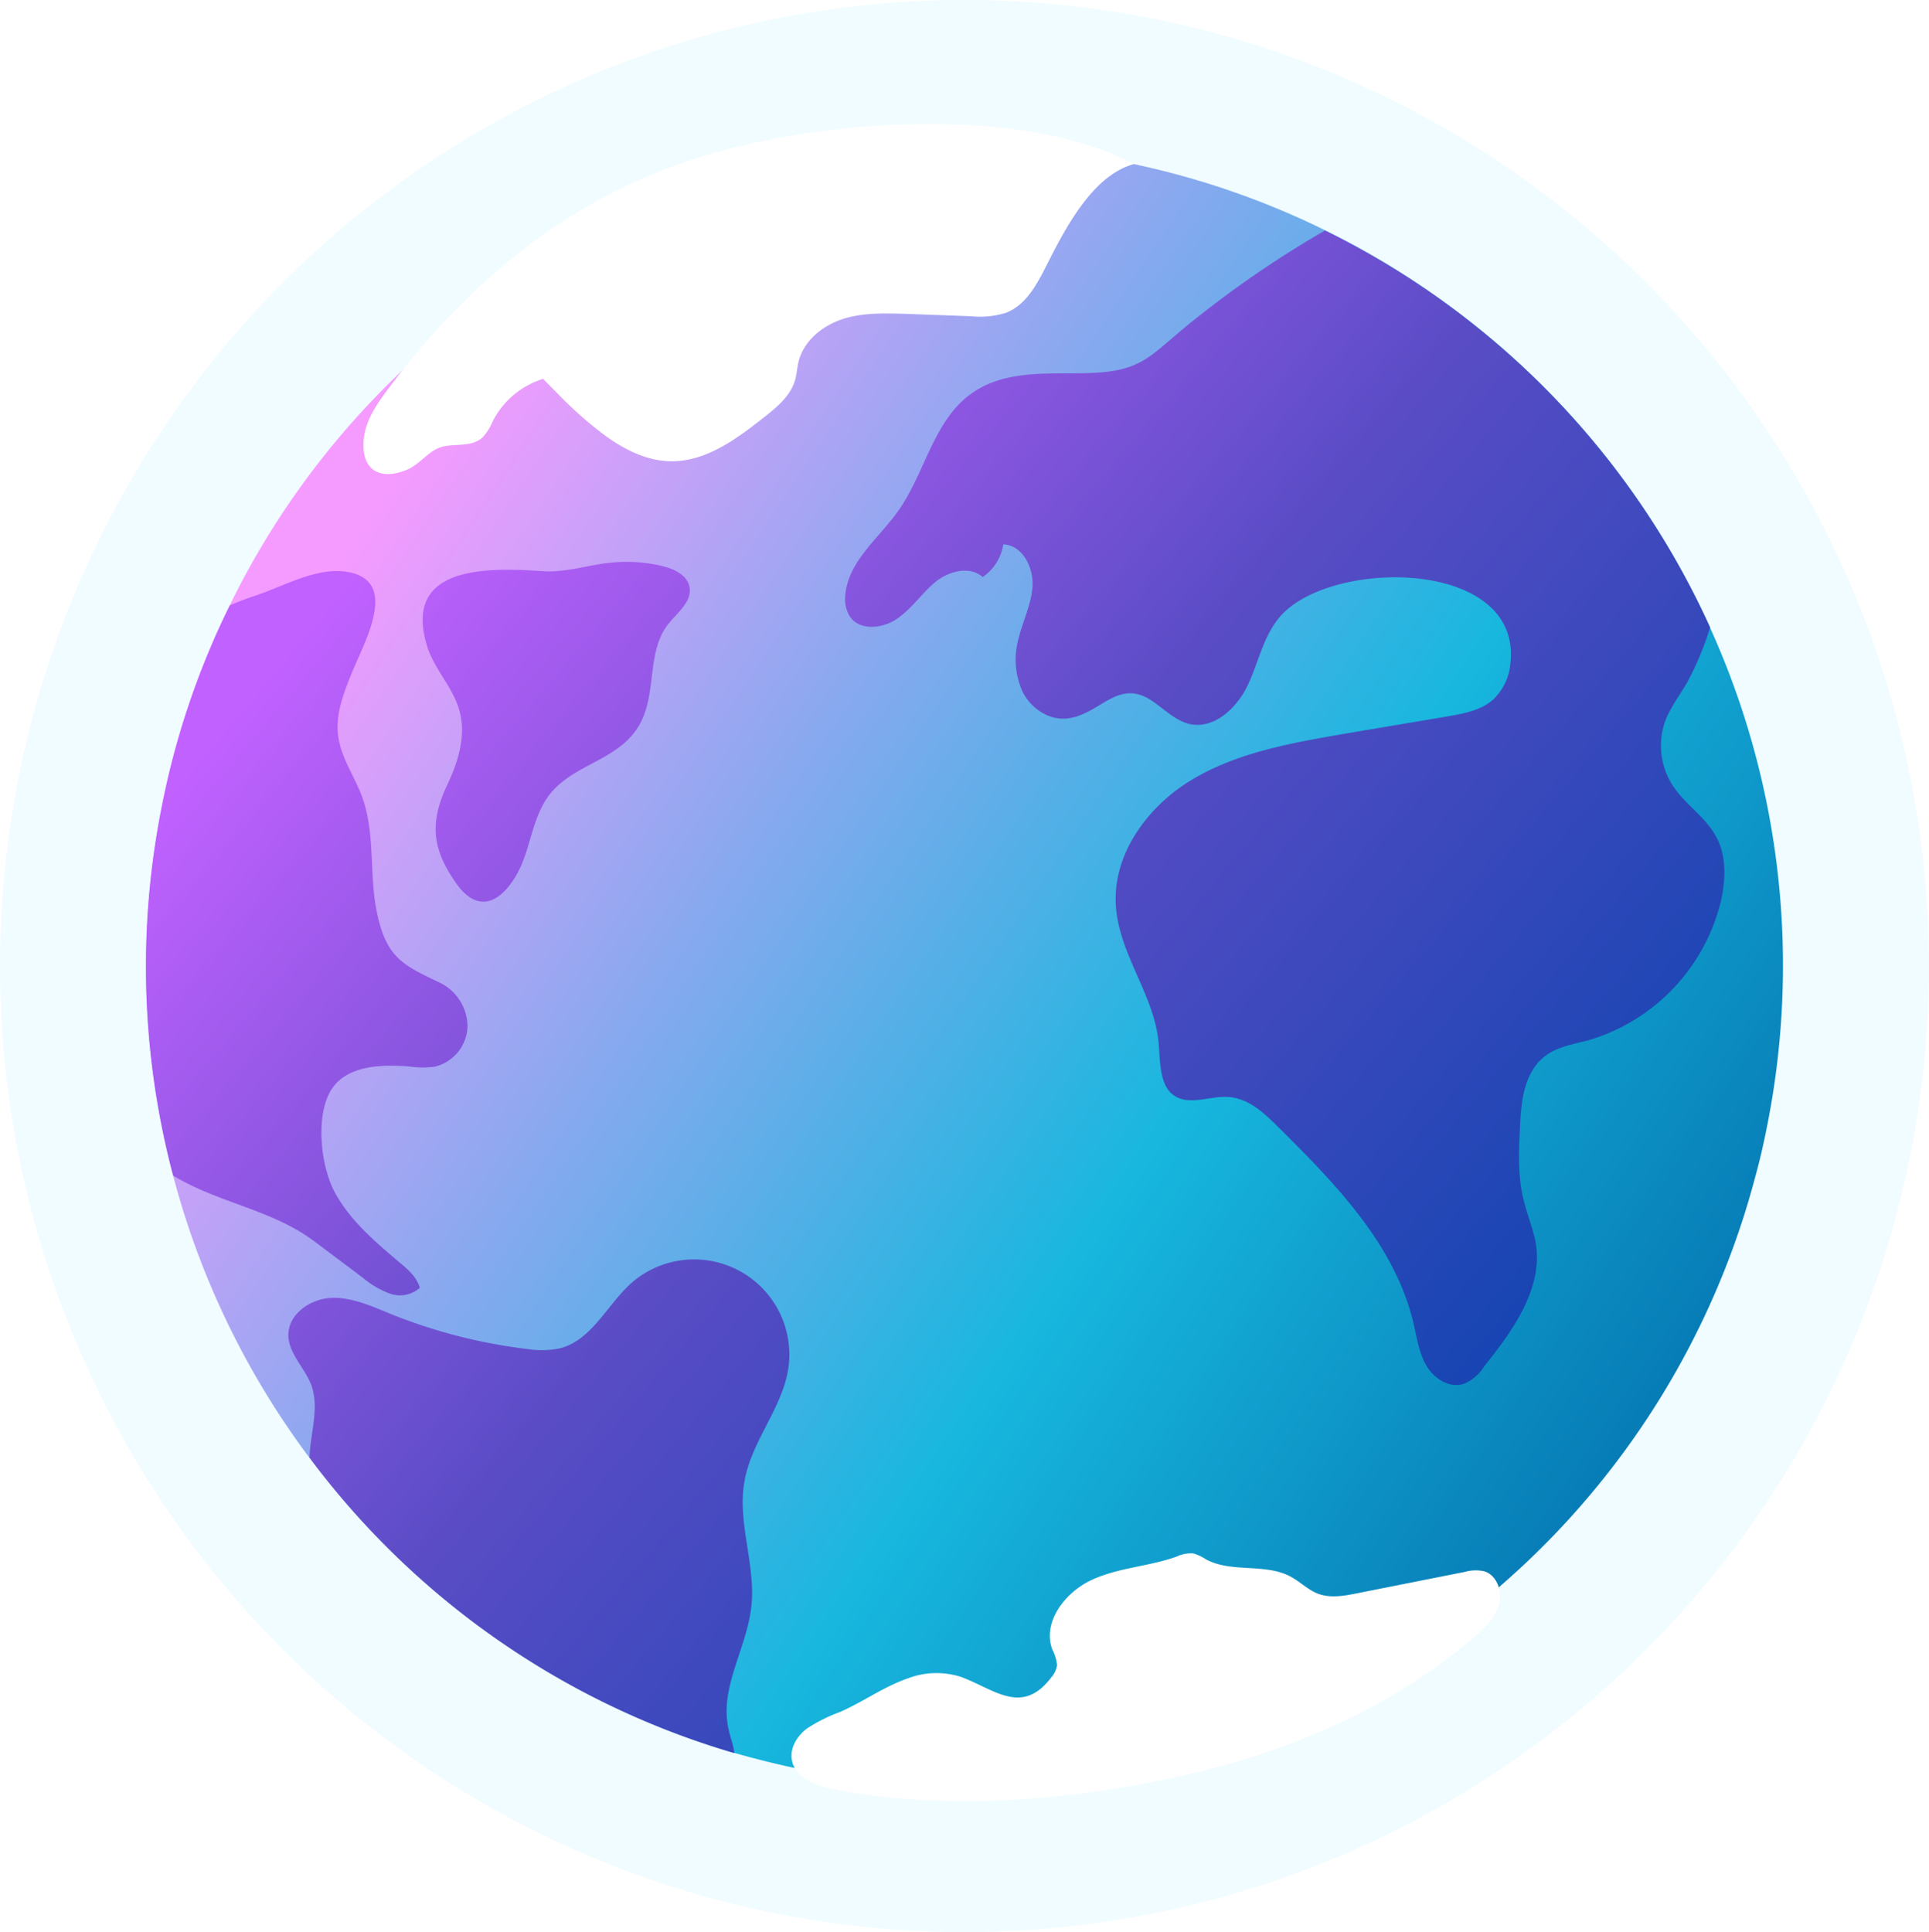 <svg xmlns="http://www.w3.org/2000/svg" xmlns:xlink="http://www.w3.org/1999/xlink" viewBox="0 0 354.19 354.78"><defs><style>.cls-1{mask:url(#mask);filter:url(#luminosity-noclip-3);}.cls-2,.cls-4{mix-blend-mode:multiply;}.cls-2{fill:url(#linear-gradient);}.cls-3{mask:url(#mask-2);filter:url(#luminosity-noclip-4);}.cls-4{fill:url(#linear-gradient-2);}.cls-5{fill:#8deaff;opacity:0.13;}.cls-6{fill:url(#linear-gradient-3);}.cls-7{fill:#fff;}.cls-8{fill:url(#linear-gradient-4);}.cls-9{fill:url(#linear-gradient-5);}.cls-10{fill:url(#linear-gradient-6);}.cls-11{fill:url(#linear-gradient-7);}.cls-12{mask:url(#mask-3);}.cls-13{opacity:0.34;fill:url(#linear-gradient-8);}.cls-14{mask:url(#mask-4);}.cls-15{opacity:0.47;fill:url(#linear-gradient-9);}.cls-16{filter:url(#luminosity-noclip-2);}.cls-17{filter:url(#luminosity-noclip);}</style><filter id="luminosity-noclip" x="26.79" y="-8155.99" width="300.6" height="32766" filterUnits="userSpaceOnUse" color-interpolation-filters="sRGB"><feFlood flood-color="#fff" result="bg"/><feBlend in="SourceGraphic" in2="bg"/></filter><mask id="mask" x="26.79" y="-8155.99" width="300.6" height="32766" maskUnits="userSpaceOnUse"><g class="cls-17"/></mask><linearGradient id="linear-gradient" x1="91.54" y1="52.17" x2="238.5" y2="267.28" gradientUnits="userSpaceOnUse"><stop offset="0.08" stop-color="#fff"/><stop offset="0.95"/></linearGradient><filter id="luminosity-noclip-2" x="83.25" y="-8155.99" width="90.76" height="32766" filterUnits="userSpaceOnUse" color-interpolation-filters="sRGB"><feFlood flood-color="#fff" result="bg"/><feBlend in="SourceGraphic" in2="bg"/></filter><mask id="mask-2" x="83.25" y="-8155.99" width="90.76" height="32766" maskUnits="userSpaceOnUse"><g class="cls-16"/></mask><linearGradient id="linear-gradient-2" x1="102.76" y1="122.38" x2="153.33" y2="196.39" gradientUnits="userSpaceOnUse"><stop offset="0" stop-color="#fff"/><stop offset="1"/></linearGradient><linearGradient id="linear-gradient-3" x1="16.34" y1="69.89" x2="355.53" y2="296.78" gradientUnits="userSpaceOnUse"><stop offset="0.14" stop-color="#f59bff"/><stop offset="0.59" stop-color="#17b7de"/><stop offset="0.95" stop-color="#0063a5"/></linearGradient><linearGradient id="linear-gradient-4" x1="113.09" y1="25.85" x2="349.99" y2="226.27" gradientUnits="userSpaceOnUse"><stop offset="0.05" stop-color="#c161ff"/><stop offset="0.46" stop-color="#594cc5"/><stop offset="1" stop-color="#0043ac"/></linearGradient><linearGradient id="linear-gradient-5" x1="56.14" y1="93.29" x2="293.11" y2="293.76" xlink:href="#linear-gradient-4"/><linearGradient id="linear-gradient-6" x1="19.98" y1="136.16" x2="244.22" y2="325.87" xlink:href="#linear-gradient-4"/><linearGradient id="linear-gradient-7" x1="-5.69" y1="166.54" x2="231.16" y2="366.91" xlink:href="#linear-gradient-4"/><filter id="luminosity-noclip-3" x="26.79" y="26.83" width="300.6" height="299.38" filterUnits="userSpaceOnUse" color-interpolation-filters="sRGB"><feFlood flood-color="#fff" result="bg"/><feBlend in="SourceGraphic" in2="bg"/></filter><mask id="mask-3" x="26.79" y="26.83" width="300.6" height="299.38" maskUnits="userSpaceOnUse"><g class="cls-1"><path class="cls-2" d="M324.56,206.28c-.63,3.23-1.33,6.39-2.19,9.5a191.89,191.89,0,0,0-14.08-80.43c-14-33.93-38.94-64.36-72.4-79.4-12.31-5.53-25.46-8.9-38.65-11.58-15.79-3.15-32.12-5.45-47.84-2.08C66.68,60,36.32,150.91,46.84,205.69c10.12,52.56,59.5,97.47,107.78,120.52-2.11-.3-4.26-.67-6.37-1.08-4.56-.92-9-2-13.42-3.26A150.47,150.47,0,0,1,29.63,148.53a146.93,146.93,0,0,1,12.56-37.38c29.13-59.72,95.57-94.88,163.75-81.48A150.45,150.45,0,0,1,324.56,206.28Z"/></g></mask><linearGradient id="linear-gradient-8" x1="91.54" y1="52.17" x2="238.5" y2="267.28" gradientUnits="userSpaceOnUse"><stop offset="0.08" stop-color="#fff"/><stop offset="0.95" stop-color="#0099cb"/></linearGradient><filter id="luminosity-noclip-4" x="83.25" y="114.79" width="90.76" height="90.91" filterUnits="userSpaceOnUse" color-interpolation-filters="sRGB"><feFlood flood-color="#fff" result="bg"/><feBlend in="SourceGraphic" in2="bg"/></filter><mask id="mask-4" x="83.25" y="114.79" width="90.76" height="90.91" maskUnits="userSpaceOnUse"><g class="cls-3"><ellipse class="cls-4" cx="128.63" cy="160.24" rx="45.38" ry="45.45"/></g></mask><linearGradient id="linear-gradient-9" x1="102.76" y1="122.38" x2="153.33" y2="196.39" gradientUnits="userSpaceOnUse"><stop offset="0" stop-color="#ffe0ff"/><stop offset="1" stop-color="#9cffff"/></linearGradient></defs><g id="Layer_2" data-name="Layer 2"><g id="Ñëîé_1" data-name="Ñëîé 1"><ellipse class="cls-5" cx="177.09" cy="177.39" rx="177.09" ry="177.39"/><path class="cls-6" d="M324.56,206.28c-.63,3.23-1.33,6.39-2.19,9.5A150.1,150.1,0,0,1,154.62,326.21c-2.11-.3-4.26-.67-6.37-1.08-4.56-.92-9-2-13.42-3.26A150.47,150.47,0,0,1,29.63,148.53a146.93,146.93,0,0,1,12.56-37.38c29.13-59.72,95.57-94.88,163.75-81.48A150.45,150.45,0,0,1,324.56,206.28Z"/><path class="cls-7" d="M166.69,308.19c-.6.2-1.2.44-1.78.69-3.69,1.58-7,3.87-10.71,5.49a29.92,29.92,0,0,0-6,3c-1.78,1.33-3.16,3.5-2.82,5.7.54,3.48,4.67,5,8.12,5.59,20.83,3.82,43,2,63.58-2.59,19.43-4.32,38.39-12.35,53.58-25.45,1.9-1.63,3.81-3.46,4.53-5.85s-.24-5.48-2.63-6.24a7.3,7.3,0,0,0-3.62.11l-19.8,3.93c-2.35.47-4.84.92-7.08.09-1.88-.7-3.33-2.22-5.09-3.16-4.71-2.52-10.85-.63-15.54-3.17a8.17,8.17,0,0,0-2.34-1.09,6.22,6.22,0,0,0-3.09.6c-5.07,1.81-10.65,2-15.55,4.27s-9.1,7.73-7.23,12.79a7.72,7.72,0,0,1,.86,2.83,4.14,4.14,0,0,1-1,2.21c-5.4,7.15-10.38,2.31-16.56,0A14.7,14.7,0,0,0,166.69,308.19Z"/><path class="cls-8" d="M316.06,165.13A35.31,35.31,0,0,1,291.71,191c-2.85.75-5.83,1.2-8.11,3-3.83,3-4.35,8.47-4.52,13.28-.23,4.46-.4,9,.75,13.34.62,2.57,1.71,5.09,2.17,7.73,1.31,8.3-4.23,16-9.49,22.55a8,8,0,0,1-3.6,3.15c-2.57,1-5.49-.8-6.92-3.15s-1.82-5.21-2.45-7.9c-3.38-14.43-14.35-25.65-24.86-36.07-2.52-2.51-5.38-5.21-9-5.49-3.37-.29-7.08,1.6-9.94-.17s-2.69-6.19-3-9.73c-.75-8.71-7.15-16.15-7.83-24.91-.8-9.62,5.77-18.6,14.06-23.53s18-6.64,27.49-8.3l19.37-3.26c3-.52,6.06-1.09,8.34-3.09a10.43,10.43,0,0,0,3.15-6.53c2.34-19.69-34.12-19.52-42.75-8.13-2.75,3.55-3.6,8.19-5.55,12.2s-6,7.84-10.4,7c-2.74-.57-4.8-2.75-7.08-4.29-6.29-4.24-9.49,2.46-15.44,3.2-3.37.46-6.68-1.71-8.28-4.75a14.32,14.32,0,0,1-.8-9.9c.8-3.32,2.46-6.47,2.57-9.85s-1.94-7.33-5.37-7.44a9,9,0,0,1-3.78,6c-2.4-2.12-6.34-1.09-8.8,1s-4.28,4.87-7,6.7-6.86,2.18-8.63-.51a6.18,6.18,0,0,1-.8-3.9c.52-6.18,6.17-10.42,9.77-15.51,4.86-6.93,6.41-16.37,13.21-21.35,6.4-4.7,14.68-3.61,22.11-3.9,9.15-.34,10.75-3,17.38-8.47a190.88,190.88,0,0,1,25.6-17.69A150.35,150.35,0,0,1,314,115.21a55.45,55.45,0,0,1-4.23,10.13c-1.32,2.29-3,4.46-4,7a13.54,13.54,0,0,0,1.37,11.91c2.23,3.44,6.06,5.78,8,9.45C317,157.11,316.86,161.29,316.06,165.13Z"/><path class="cls-9" d="M110.32,103.55c.5-.08,1-.15,1.51-.2a28.1,28.1,0,0,1,9.76.59c2.15.51,4.55,1.62,5,3.79.57,2.76-2.32,4.82-4,7-3.75,4.89-2.1,12.14-4.82,17.67-3.33,6.75-10.92,7.45-15.79,12.29-4.48,4.44-4.22,11.08-7.28,16.19-3.3,5.51-7.34,6.39-10.87,1.41-4.5-6.33-5-11.2-1.71-18.17,2-4.2,3.47-8.95,2.29-13.44s-4.7-7.77-6-12.1C73.81,103.57,90,104.25,99.71,104.88,103.28,105.12,106.78,104.12,110.32,103.55Z"/><path class="cls-10" d="M77.09,236.47a5.51,5.51,0,0,1-5.46,1.08,16.43,16.43,0,0,1-5-2.92L57.8,228c-7.86-5.93-17.5-7-26-12.13a149.83,149.83,0,0,1-2.18-67.33,147.88,147.88,0,0,1,12.58-37.38c1.65-.74,3.43-1.37,5.14-1.94,4.8-1.66,10.52-4.87,15.77-4.3,10.46,1.2,4.06,12.42,1.6,18.38-1.54,3.78-3.14,7.73-2.62,11.79s3,7.44,4.4,11.22c2.48,6.85,1.24,14.24,2.72,21.26,1.72,8.15,4.59,9.58,11.48,12.84a9,9,0,0,1,5.15,8.14,7.84,7.84,0,0,1-6,7.31,15.74,15.74,0,0,1-4.39,0c-5.21-.45-12.31-.41-15,4.92-2.48,4.89-1.47,13.41.94,18,2.79,5.27,7.48,9.22,12,13.06C74.93,233.1,76.54,234.53,77.09,236.47Z"/><path class="cls-11" d="M136.72,271.89c-1.43,7.56,2.05,15.29,1.25,23s-5.88,14.94-4.23,22.44c.29,1.55.92,3,1.09,4.58a149.64,149.64,0,0,1-78-54.27v-.11c.17-4.41,1.83-9,.34-13.17-1.2-3.21-4.23-5.84-4.23-9.28.06-3.83,4.06-6.58,7.83-6.75s7.43,1.49,10.92,2.92a98.46,98.46,0,0,0,25.2,6.47,16.53,16.53,0,0,0,5.83-.12c5.89-1.43,8.69-7.95,13.2-12a17.48,17.48,0,0,1,28.81,15.8C143.57,258.67,138,264.62,136.72,271.89Z"/><g class="cls-12"><path class="cls-13" d="M324.56,206.28c-.63,3.23-1.33,6.39-2.19,9.5a191.89,191.89,0,0,0-14.08-80.43c-14-33.93-38.94-64.36-72.4-79.4-12.31-5.53-25.46-8.9-38.65-11.58-15.79-3.15-32.12-5.45-47.84-2.08C66.68,60,36.32,150.91,46.84,205.69c10.12,52.56,59.5,97.47,107.78,120.52-2.11-.3-4.26-.67-6.37-1.08-4.56-.92-9-2-13.42-3.26A150.47,150.47,0,0,1,29.63,148.53a146.93,146.93,0,0,1,12.56-37.38c29.13-59.72,95.57-94.88,163.75-81.48A150.45,150.45,0,0,1,324.56,206.28Z"/></g><g class="cls-14"><ellipse class="cls-15" cx="128.63" cy="160.24" rx="45.38" ry="45.45"/></g><path class="cls-7" d="M102.56,72.45a71,71,0,0,0,8.5,7.5c3.52,2.56,7.6,4.66,12,4.75,6.48.14,12.15-4.07,17.24-8.08,2.34-1.85,4.81-3.88,5.66-6.74.35-1.16.39-2.39.69-3.57,1-3.82,4.47-6.59,8.23-7.77s7.78-1,11.72-.9l11.69.43a16,16,0,0,0,6.47-.65c3.93-1.55,5.93-5.81,7.85-9.58,3.42-6.73,8.31-15.71,15.57-17.71-20-10.77-57.53-8.6-81.47-.72-23,7.57-41.4,23-55.81,42.51-1.92,2.59-3.78,5.43-4.1,8.64-.57,5.63,2.77,7.75,7.79,5.75,2.35-.94,3.65-3,5.83-4,2.6-1.12,5.93.06,8.2-2a10.2,10.2,0,0,0,1.87-3,15.55,15.55,0,0,1,9.23-7.74C100.63,70.49,101.59,71.48,102.56,72.45Z"/></g></g></svg>